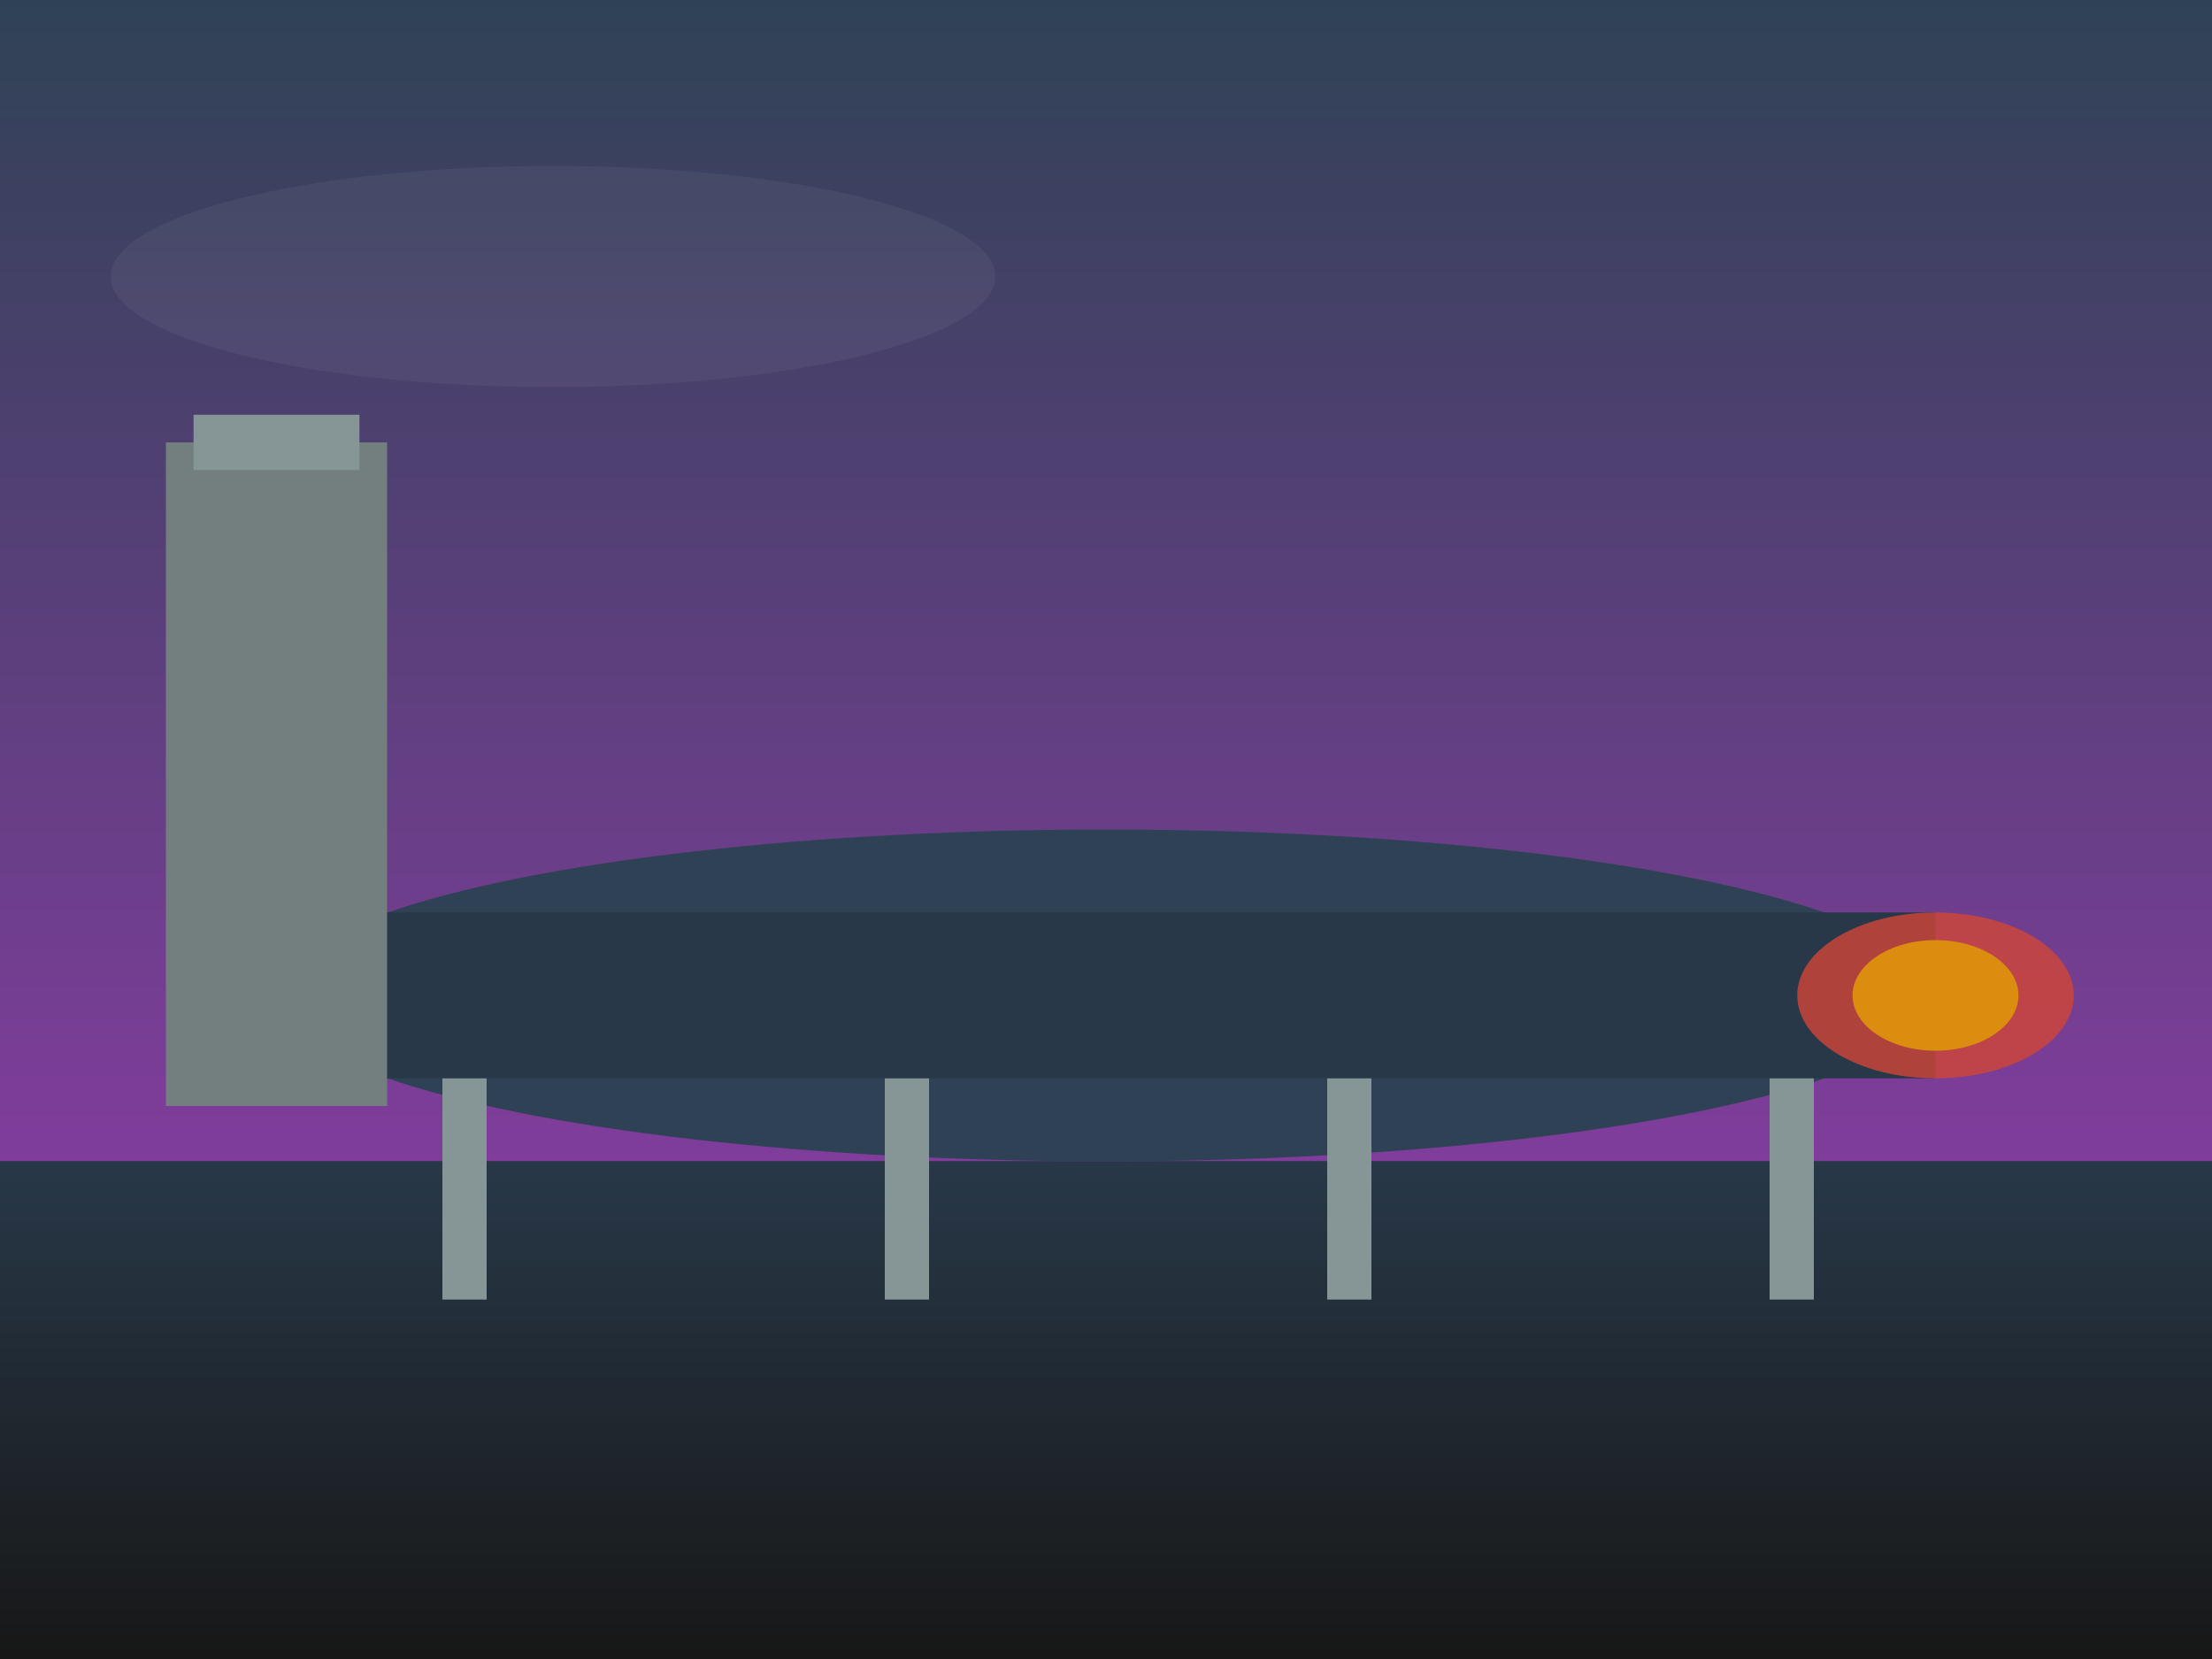 <svg width="400" height="300" xmlns="http://www.w3.org/2000/svg">
  <rect width="100%" height="100%" fill="#333333" stroke="none"/>
  <defs>
    <linearGradient id="skyGrad" x1="0%" y1="0%" x2="0%" y2="100%">
      <stop offset="0%" style="stop-color:#34495e;stop-opacity:1" />
      <stop offset="100%" style="stop-color:#8e44ad;stop-opacity:1" />
    </linearGradient>
    <linearGradient id="groundGrad" x1="0%" y1="0%" x2="0%" y2="100%">
      <stop offset="0%" style="stop-color:#2c3e50;stop-opacity:1" />
      <stop offset="100%" style="stop-color:#1a1a1a;stop-opacity:1" />
    </linearGradient>
  </defs>

  <!-- Sky background -->
  <rect width="100%" height="70%" fill="url(#skyGrad)"/>

  <!-- Ground -->
  <rect x="0" y="70%" width="100%" height="30%" fill="url(#groundGrad)"/>

  <!-- Industrial scene -->
  
                <!-- Rotary kiln -->
                <ellipse cx="200" cy="180" rx="150" ry="30" fill="#34495e"/>
                <rect x="50" y="165" width="300" height="30" fill="#2c3e50"/>

                <!-- Support structures -->
                <rect x="80" y="195" width="8" height="40" fill="#95a5a6"/>
                <rect x="160" y="195" width="8" height="40" fill="#95a5a6"/>
                <rect x="240" y="195" width="8" height="40" fill="#95a5a6"/>
                <rect x="320" y="195" width="8" height="40" fill="#95a5a6"/>

                <!-- Kiln fire -->
                <ellipse cx="350" cy="180" rx="25" ry="15" fill="#e74c3c" opacity="0.8"/>
                <ellipse cx="350" cy="180" rx="15" ry="10" fill="#f39c12"/>

                <!-- Preheater tower -->
                <rect x="30" y="80" width="40" height="120" fill="#7f8c8d"/>
                <rect x="35" y="75" width="30" height="10" fill="#95a5a6"/>

  <!-- Atmospheric effects -->
  <rect x="0" y="0" width="100%" height="100%" fill="rgba(0,0,0,0.1)"/>

  <!-- Subtle lighting -->
  <ellipse cx="100" cy="50" rx="80" ry="20" fill="rgba(255,255,255,0.05)"/>
</svg>